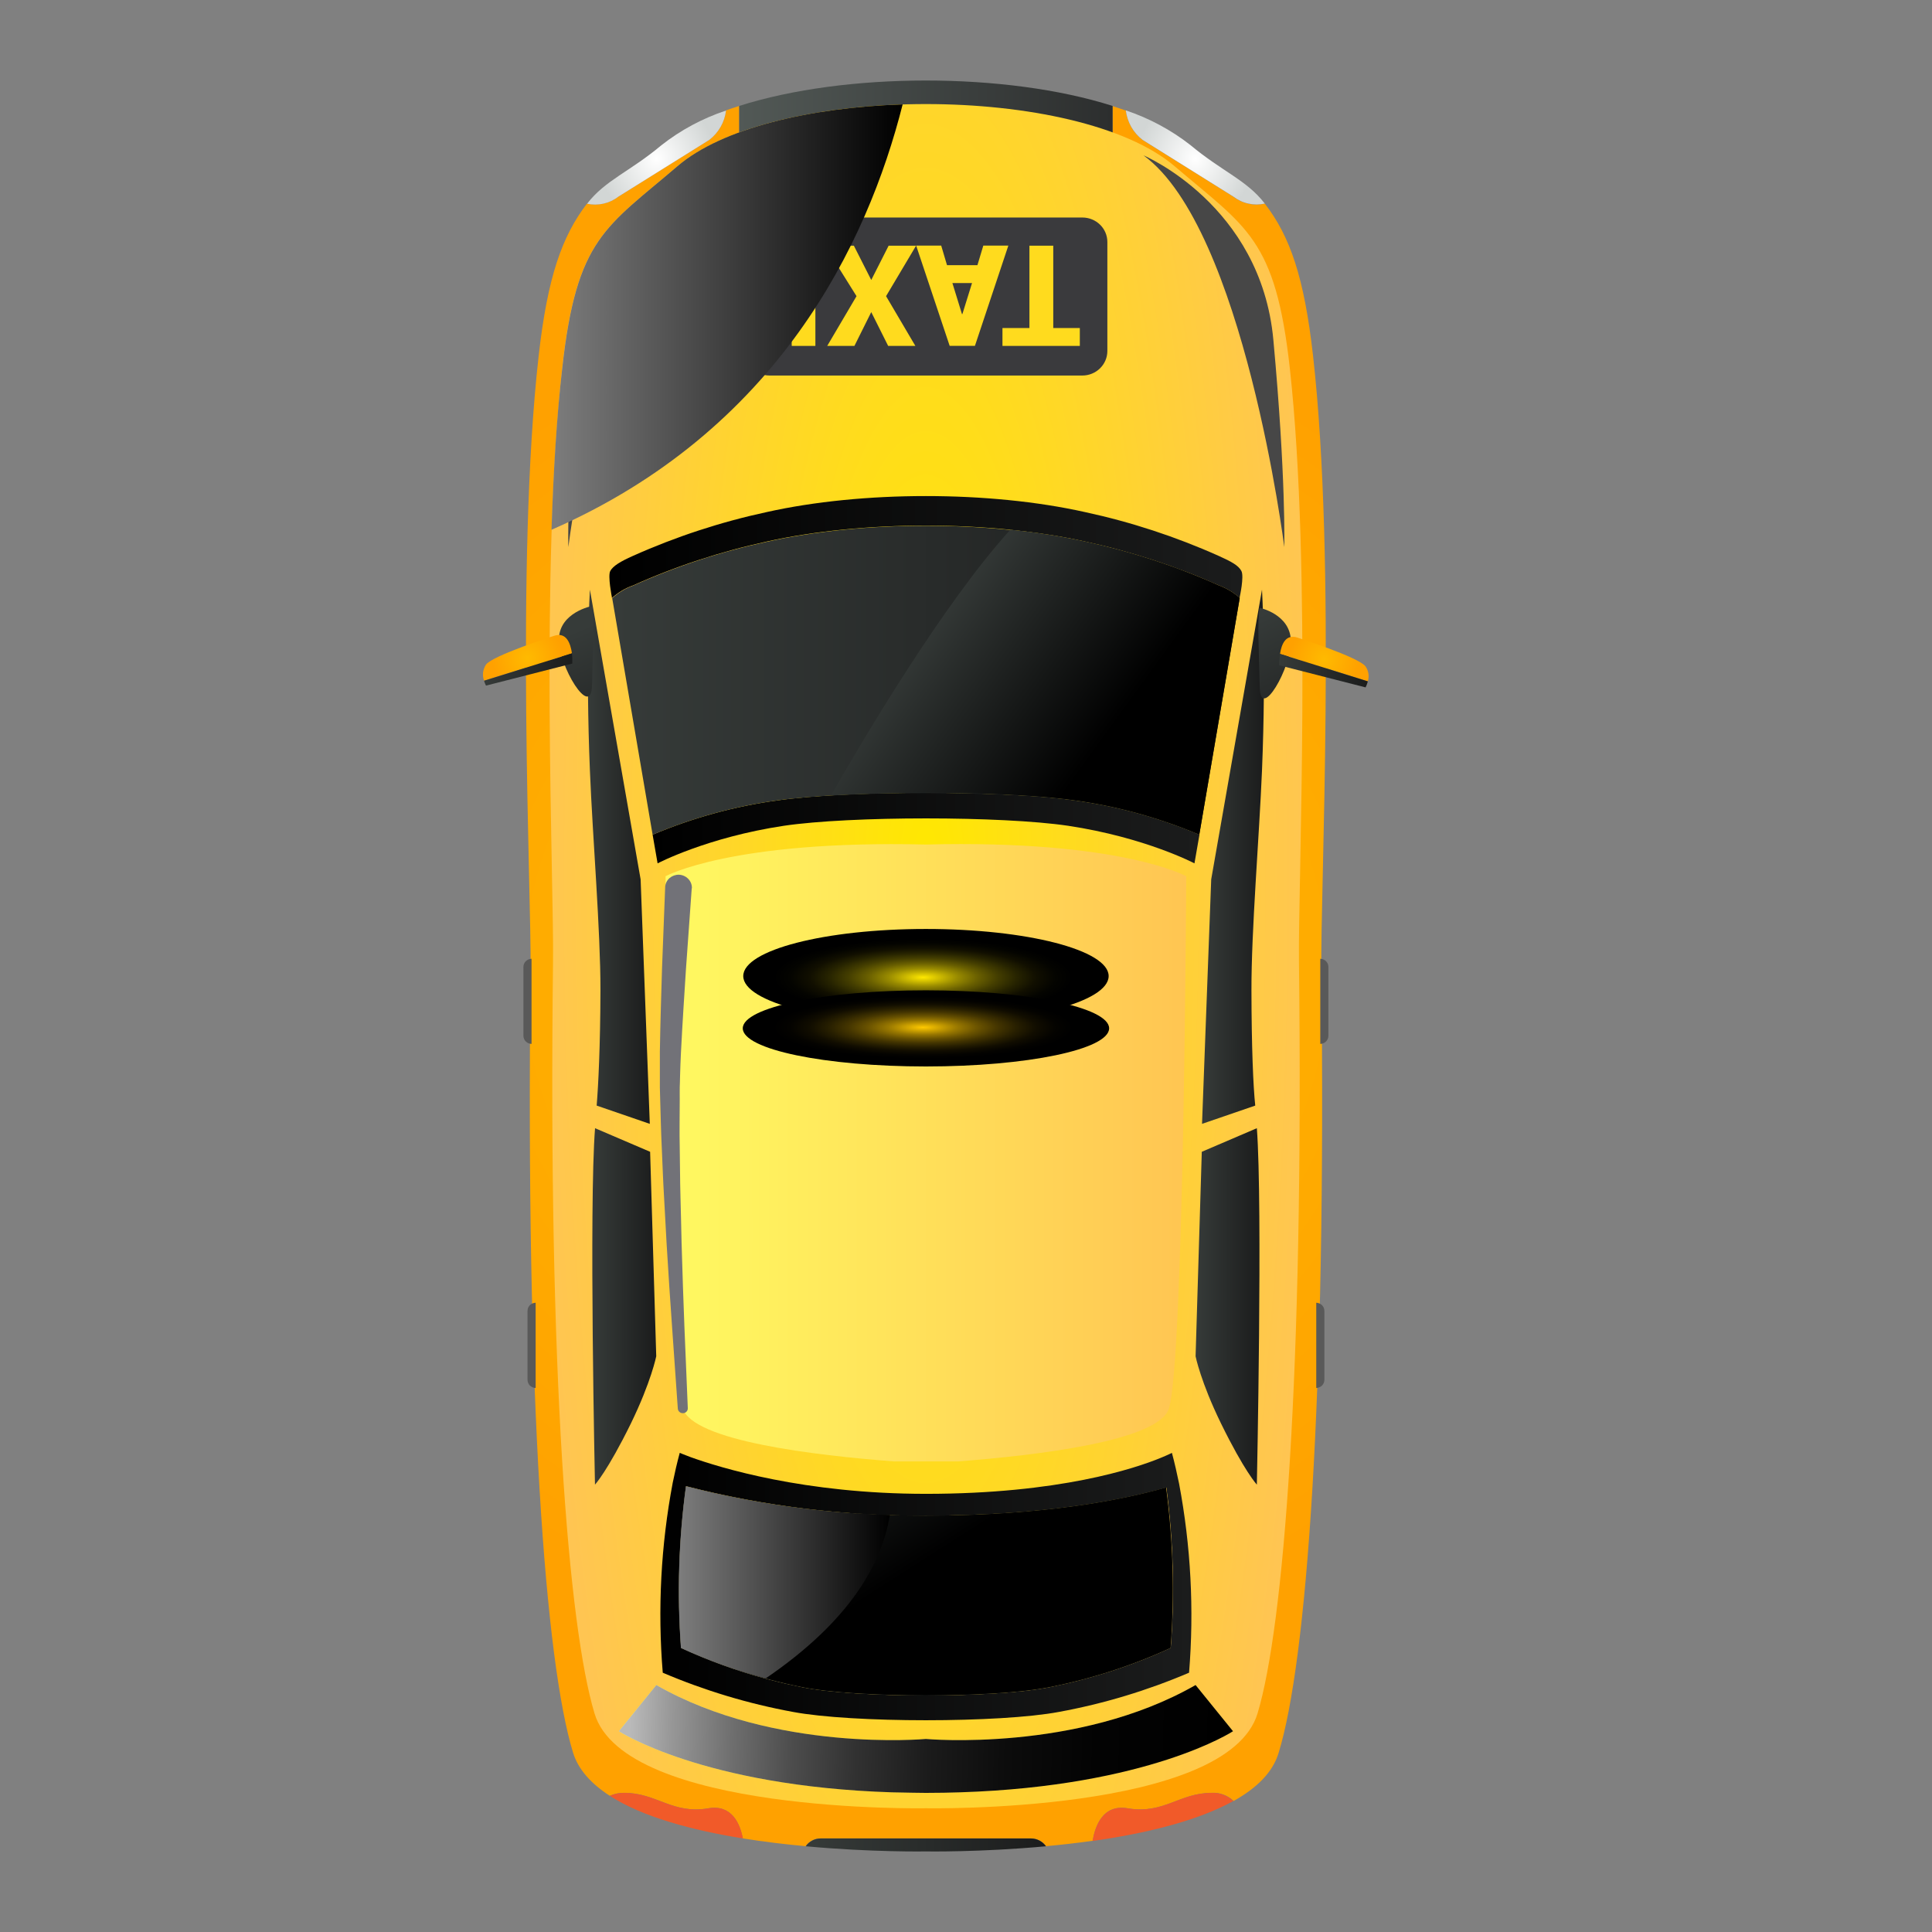 <svg width="24" height="24" viewBox="0 0 24 24" fill="none" xmlns="http://www.w3.org/2000/svg">
<rect x="0" y="0" width="24" height="24" fill="#808080" stroke="none"/>
<g clip-path="url(#clip0_2455_3751)">
<path d="M16.311 4.418C16.201 3.443 16.025 2.935 15.712 2.53C15.645 2.545 15.575 2.545 15.508 2.531C15.441 2.516 15.378 2.487 15.324 2.445L14.194 1.739C14.078 1.649 14.003 1.517 13.985 1.373C13.932 1.354 13.877 1.336 13.821 1.318V2.249H9.183V1.316C9.127 1.334 9.072 1.352 9.019 1.371C9.002 1.515 8.927 1.647 8.811 1.737L7.68 2.444C7.625 2.486 7.562 2.515 7.495 2.53C7.428 2.544 7.359 2.544 7.292 2.529C6.981 2.935 6.802 3.442 6.692 4.416C6.4 7 6.603 11.062 6.591 12.063C6.529 17.399 6.774 20.648 7.119 21.773C7.185 21.986 7.349 22.162 7.575 22.308C7.631 22.282 7.692 22.27 7.754 22.271C8.157 22.271 8.354 22.54 8.799 22.463C9.094 22.412 9.194 22.661 9.227 22.837C9.492 22.88 9.756 22.911 10.008 22.934C10.029 22.904 10.056 22.88 10.089 22.862C10.121 22.845 10.158 22.837 10.195 22.837H12.806C12.843 22.837 12.88 22.846 12.912 22.863C12.945 22.88 12.973 22.904 12.993 22.934C13.18 22.917 13.377 22.895 13.574 22.867C13.602 22.692 13.695 22.409 14.009 22.463C14.455 22.54 14.651 22.271 15.054 22.271C15.104 22.268 15.154 22.276 15.2 22.294C15.247 22.311 15.289 22.338 15.325 22.372C15.607 22.215 15.811 22.019 15.884 21.773C16.23 20.648 16.478 17.399 16.414 12.063C16.4 11.064 16.603 7.001 16.311 4.418Z" fill="url(#paint0_radial_2455_3751)"/>
<path d="M13.821 2.248V1.316C12.498 0.895 10.506 0.895 9.183 1.316V2.248H13.821Z" fill="url(#paint1_linear_2455_3751)"/>
<path d="M16.023 4.577C15.844 2.956 15.482 2.827 14.593 2.066C13.385 1.035 9.618 1.035 8.413 2.066C7.523 2.827 7.16 2.956 6.983 4.577C6.708 7.065 6.882 10.975 6.87 11.937C6.808 17.074 7.06 20.201 7.385 21.284C7.758 22.531 11.503 22.463 11.503 22.463C11.503 22.463 15.248 22.531 15.622 21.284C15.947 20.201 16.197 17.074 16.136 11.937C16.125 10.978 16.297 7.065 16.023 4.577Z" fill="url(#paint2_radial_2455_3751)"/>
<path d="M9.658 9.943C9.124 10.016 8.602 10.16 8.107 10.369L8.169 10.725C8.169 10.725 8.781 10.402 9.738 10.258C10.565 10.136 12.442 10.136 13.268 10.258C14.226 10.402 14.838 10.725 14.838 10.725L14.9 10.369C14.405 10.16 13.883 10.016 13.349 9.943C12.483 9.817 10.521 9.817 9.658 9.943Z" fill="url(#paint3_linear_2455_3751)"/>
<path d="M7.865 7.272C8.397 7.033 8.954 6.851 9.526 6.727C10.713 6.463 12.291 6.463 13.479 6.727C14.051 6.851 14.607 7.033 15.14 7.272C15.236 7.307 15.325 7.36 15.4 7.429V7.418C15.4 7.418 15.457 7.162 15.421 7.093C15.385 7.024 15.296 6.976 15.138 6.905C14.606 6.667 14.049 6.484 13.477 6.361C12.29 6.096 10.712 6.096 9.525 6.361C8.953 6.484 8.396 6.667 7.864 6.905C7.703 6.976 7.615 7.032 7.581 7.093C7.548 7.153 7.601 7.418 7.601 7.418V7.429C7.677 7.36 7.767 7.306 7.865 7.272Z" fill="url(#paint4_linear_2455_3751)"/>
<path d="M9.658 9.943C10.521 9.821 12.483 9.821 13.347 9.943C13.881 10.016 14.402 10.16 14.898 10.369L15.4 7.431C15.325 7.363 15.236 7.31 15.139 7.275C14.607 7.036 14.05 6.853 13.479 6.73C12.291 6.465 10.713 6.465 9.526 6.73C8.954 6.853 8.397 7.036 7.865 7.275C7.768 7.309 7.68 7.363 7.605 7.431L8.107 10.369C8.602 10.16 9.123 10.016 9.658 9.943Z" fill="url(#paint5_linear_2455_3751)"/>
<path d="M14.647 18.43C14.621 18.303 14.592 18.175 14.558 18.048C14.558 18.048 14.514 18.071 14.424 18.108C14.097 18.243 13.156 18.557 11.502 18.557C9.986 18.557 8.938 18.23 8.579 18.101C8.491 18.068 8.444 18.048 8.444 18.048C8.411 18.17 8.382 18.295 8.357 18.418C8.21 19.196 8.168 19.99 8.233 20.779C8.751 21 9.294 21.164 9.85 21.266C10.582 21.404 12.423 21.404 13.155 21.266C13.711 21.164 14.253 21 14.771 20.779C14.835 19.994 14.793 19.204 14.647 18.43ZM14.543 20.471C14.063 20.692 13.558 20.855 13.039 20.959C12.358 21.096 10.646 21.096 9.965 20.959C9.446 20.855 8.941 20.692 8.461 20.471C8.411 19.801 8.432 19.128 8.523 18.462C9.496 18.712 10.498 18.835 11.504 18.828C12.99 18.828 13.966 18.628 14.489 18.479C14.576 19.139 14.594 19.807 14.543 20.471Z" fill="url(#paint6_linear_2455_3751)"/>
<path d="M8.521 18.463C8.43 19.129 8.41 19.802 8.459 20.472C8.939 20.692 9.444 20.856 9.963 20.959C10.644 21.097 12.356 21.097 13.037 20.959C13.557 20.856 14.062 20.692 14.541 20.472C14.591 19.808 14.572 19.14 14.483 18.479C13.962 18.628 12.986 18.828 11.499 18.828C10.494 18.836 9.493 18.713 8.521 18.463Z" fill="url(#paint7_linear_2455_3751)"/>
<path d="M7.412 13.734L8.072 13.961L7.958 10.924L7.328 7.325C7.328 7.325 7.273 8.248 7.328 9.571C7.362 10.407 7.46 11.559 7.459 12.302C7.457 13.01 7.432 13.488 7.412 13.734Z" fill="url(#paint8_linear_2455_3751)"/>
<path d="M15.593 13.734L14.932 13.961L15.046 10.924L15.677 7.325C15.677 7.325 15.731 8.248 15.677 9.571C15.642 10.407 15.544 11.559 15.546 12.302C15.547 13.01 15.568 13.495 15.593 13.734Z" fill="url(#paint9_linear_2455_3751)"/>
<path d="M7.392 14.015L8.076 14.308L8.152 16.848C8.152 16.848 8.09 17.163 7.837 17.683C7.545 18.277 7.391 18.443 7.391 18.443C7.391 18.443 7.316 14.966 7.392 14.015Z" fill="url(#paint10_linear_2455_3751)"/>
<path d="M15.613 14.015L14.929 14.308L14.852 16.848C14.852 16.848 14.914 17.163 15.168 17.683C15.459 18.277 15.613 18.443 15.613 18.443C15.613 18.443 15.686 14.966 15.613 14.015Z" fill="url(#paint11_linear_2455_3751)"/>
<path d="M7.68 2.444L8.811 1.738C8.927 1.648 9.002 1.517 9.019 1.373C8.727 1.47 8.455 1.616 8.215 1.805C7.818 2.137 7.519 2.237 7.293 2.531C7.36 2.545 7.429 2.545 7.496 2.53C7.563 2.515 7.626 2.486 7.68 2.444Z" fill="url(#paint12_radial_2455_3751)"/>
<path d="M14.194 1.738L15.324 2.444C15.378 2.485 15.441 2.515 15.508 2.529C15.575 2.544 15.645 2.544 15.712 2.529C15.485 2.235 15.187 2.135 14.789 1.803C14.549 1.615 14.277 1.469 13.985 1.371C13.994 1.443 14.017 1.512 14.052 1.575C14.088 1.638 14.136 1.694 14.194 1.738Z" fill="url(#paint13_radial_2455_3751)"/>
<path d="M8.801 22.464C8.355 22.541 8.158 22.272 7.755 22.272C7.694 22.271 7.632 22.284 7.576 22.309C7.986 22.574 8.604 22.736 9.229 22.838C9.195 22.662 9.095 22.413 8.801 22.464Z" fill="#F15A29"/>
<path d="M14.007 22.464C13.696 22.41 13.602 22.693 13.572 22.869C14.212 22.779 14.867 22.625 15.321 22.373C15.286 22.339 15.243 22.312 15.197 22.295C15.15 22.277 15.1 22.27 15.051 22.272C14.648 22.272 14.452 22.541 14.007 22.464Z" fill="#F15A29"/>
<path style="mix-blend-mode:screen" d="M15.139 7.272C14.607 7.033 14.05 6.851 13.479 6.727C13.172 6.661 12.862 6.612 12.55 6.581C11.716 7.502 10.728 9.172 10.324 9.88C11.295 9.822 12.663 9.843 13.347 9.941C13.881 10.014 14.402 10.158 14.898 10.367L15.4 7.429C15.325 7.361 15.236 7.308 15.139 7.272Z" fill="url(#paint14_linear_2455_3751)"/>
<path d="M11.502 10.491C9.081 10.434 8.268 10.885 8.268 10.885C8.268 10.885 8.298 16.899 8.482 17.496C8.607 17.901 10.133 18.08 11.102 18.154H11.902C12.871 18.08 14.396 17.901 14.521 17.496C14.708 16.899 14.736 10.885 14.736 10.885C14.736 10.885 13.923 10.43 11.502 10.491Z" fill="url(#paint15_linear_2455_3751)"/>
<path d="M11.924 22.265C14.276 22.19 15.317 21.506 15.317 21.506L14.852 20.932C13.383 21.774 11.502 21.602 11.502 21.602C11.502 21.602 9.62 21.774 8.153 20.932L7.688 21.506C7.688 21.506 8.729 22.19 11.08 22.265C11.205 22.269 11.502 22.272 11.502 22.272C11.662 22.272 11.802 22.269 11.924 22.265Z" fill="url(#paint16_linear_2455_3751)"/>
<path style="mix-blend-mode:screen" d="M11.924 22.265C14.276 22.19 15.317 21.506 15.317 21.506L14.852 20.932C13.383 21.774 11.502 21.602 11.502 21.602C11.502 21.602 9.62 21.774 8.153 20.932L7.688 21.506C7.688 21.506 8.729 22.19 11.08 22.265C11.205 22.269 11.502 22.272 11.502 22.272C11.662 22.272 11.802 22.269 11.924 22.265Z" fill="url(#paint17_linear_2455_3751)"/>
<g style="mix-blend-mode:screen">
<path d="M8.808 1.93C8.808 1.93 7.349 2.543 7.195 4.22C7.036 5.933 7.06 6.796 7.06 6.796C7.06 6.796 7.559 2.84 8.808 1.93Z" fill="#474747"/>
</g>
<g style="mix-blend-mode:screen">
<path d="M14.205 1.93C14.205 1.93 15.663 2.543 15.818 4.22C15.976 5.933 15.954 6.796 15.954 6.796C15.954 6.796 15.454 2.84 14.205 1.93Z" fill="#474747"/>
</g>
<path d="M15.649 7.551C15.649 7.551 16.027 7.628 16.036 7.96C16.044 8.291 15.658 8.964 15.649 8.539C15.64 8.113 15.615 7.679 15.649 7.551Z" fill="url(#paint18_linear_2455_3751)"/>
<path d="M16.964 8.279C16.881 8.164 16.119 7.921 16.119 7.921C15.97 7.871 15.918 8.007 15.901 8.123L16.992 8.464C17.001 8.433 17.004 8.4 16.999 8.368C16.994 8.336 16.982 8.306 16.964 8.279Z" fill="url(#paint19_radial_2455_3751)"/>
<path d="M15.901 8.123C15.894 8.17 15.891 8.218 15.892 8.265L16.964 8.539C16.976 8.515 16.985 8.49 16.992 8.464L15.901 8.123Z" fill="url(#paint20_linear_2455_3751)"/>
<path d="M7.354 7.528C7.354 7.528 6.951 7.605 6.943 7.937C6.934 8.268 7.344 8.942 7.354 8.516C7.363 8.089 7.387 7.656 7.354 7.528Z" fill="url(#paint21_linear_2455_3751)"/>
<path d="M6.881 7.899C6.881 7.899 6.12 8.142 6.037 8.256C6.018 8.285 6.006 8.318 6.001 8.353C5.997 8.388 6.001 8.423 6.013 8.456L7.105 8.116C7.087 7.994 7.037 7.846 6.881 7.899Z" fill="url(#paint22_radial_2455_3751)"/>
<path d="M6.013 8.456C6.019 8.477 6.027 8.497 6.037 8.517L7.109 8.243C7.111 8.201 7.109 8.158 7.105 8.116L6.013 8.456Z" fill="url(#paint23_linear_2455_3751)"/>
<path d="M6.603 11.91C6.576 11.911 6.55 11.922 6.531 11.941C6.512 11.96 6.502 11.986 6.502 12.013V12.865C6.502 12.892 6.512 12.918 6.531 12.937C6.55 12.956 6.576 12.967 6.603 12.968V11.91Z" fill="#595959"/>
<path d="M6.654 16.183C6.64 16.184 6.627 16.186 6.614 16.192C6.602 16.197 6.591 16.205 6.581 16.214C6.572 16.224 6.565 16.235 6.56 16.247C6.555 16.26 6.553 16.273 6.553 16.286V17.139C6.553 17.152 6.555 17.165 6.56 17.177C6.565 17.19 6.572 17.201 6.581 17.211C6.591 17.22 6.602 17.228 6.614 17.233C6.627 17.239 6.64 17.242 6.654 17.242V16.183Z" fill="#595959"/>
<path d="M16.401 11.91C16.428 11.911 16.454 11.922 16.473 11.941C16.492 11.96 16.502 11.986 16.502 12.013V12.865C16.502 12.892 16.492 12.918 16.473 12.937C16.454 12.956 16.428 12.967 16.401 12.968V11.91Z" fill="#595959"/>
<path d="M16.351 16.183C16.364 16.184 16.378 16.186 16.39 16.192C16.402 16.197 16.414 16.205 16.423 16.214C16.432 16.224 16.44 16.235 16.445 16.247C16.45 16.26 16.452 16.273 16.452 16.286V17.139C16.452 17.152 16.45 17.165 16.445 17.177C16.44 17.19 16.433 17.201 16.423 17.211C16.414 17.22 16.402 17.228 16.39 17.233C16.378 17.239 16.364 17.242 16.351 17.242V16.183Z" fill="#595959"/>
<path d="M12.807 22.838H10.195C10.159 22.838 10.122 22.847 10.09 22.864C10.057 22.881 10.029 22.905 10.009 22.935C10.829 23.011 11.501 22.999 11.501 22.999C11.501 22.999 12.172 23.011 12.994 22.935C12.973 22.905 12.945 22.881 12.913 22.864C12.88 22.847 12.844 22.838 12.807 22.838Z" fill="url(#paint24_linear_2455_3751)"/>
<path style="mix-blend-mode:screen" d="M14.485 18.479C13.964 18.628 12.988 18.828 11.501 18.828C11.197 18.828 10.911 18.817 10.642 18.799C9.79 19.192 9.274 20.427 9.153 20.742C9.418 20.829 9.688 20.901 9.962 20.957C10.642 21.094 12.354 21.094 13.035 20.957C13.555 20.854 14.06 20.69 14.54 20.47C14.59 19.806 14.572 19.139 14.485 18.479Z" fill="url(#paint25_linear_2455_3751)"/>
<path d="M12.957 12.97H10.041V11.891H12.957V12.97ZM10.187 12.827H12.812V12.03H10.187V12.827Z" fill="#3C2415"/>
<path d="M12.875 12.453H10.126V12.885H12.875V12.453Z" fill="#C96E00"/>
<path d="M12.875 11.963H10.126V12.395H12.875V11.963Z" fill="#FBB040"/>
<path d="M10.958 12.534H10.597V12.694H10.958V12.534Z" fill="#3C2415"/>
<path d="M10.591 12.695H10.23V12.854H10.591V12.695Z" fill="#3C2415"/>
<path d="M12.768 12.695H12.407V12.854H12.768V12.695Z" fill="#3C2415"/>
<path d="M11.68 12.544H11.319V12.697H10.968V12.856H11.33V12.703H11.675V12.859H12.037V12.7H11.68V12.544Z" fill="#3C2415"/>
<path d="M12.407 12.538H12.045V12.697H12.407V12.538Z" fill="#3C2415"/>
<path d="M10.958 12.156H10.597V12.315H10.958V12.156Z" fill="#3C2415"/>
<path d="M10.591 11.996H10.23V12.155H10.591V11.996Z" fill="#3C2415"/>
<path d="M12.768 11.996H12.407V12.155H12.768V11.996Z" fill="#3C2415"/>
<path d="M11.68 12.306H11.319V12.152H10.968V11.993H11.33V12.147H11.675V11.991H12.037V12.15H11.68V12.306Z" fill="#3C2415"/>
<path d="M12.407 12.153H12.045V12.312H12.407V12.153Z" fill="#3C2415"/>
<path d="M12.957 12.354H10.041V12.505H12.957V12.354Z" fill="#66493A"/>
<path style="mix-blend-mode:color-dodge" d="M13.772 12.125C13.772 12.449 12.756 12.711 11.502 12.711C10.249 12.711 9.233 12.449 9.233 12.125C9.233 11.802 10.249 11.54 11.502 11.54C12.755 11.54 13.772 11.802 13.772 12.125Z" fill="url(#paint26_radial_2455_3751)"/>
<path style="mix-blend-mode:color-dodge" d="M13.778 12.774C13.778 13.036 12.759 13.248 11.502 13.248C10.246 13.248 9.227 13.036 9.227 12.774C9.227 12.513 10.246 12.302 11.502 12.302C12.759 12.302 13.778 12.514 13.778 12.774Z" fill="url(#paint27_radial_2455_3751)"/>
<path d="M13.445 2.702H9.559C9.387 2.702 9.248 2.838 9.248 3.006V4.36C9.248 4.528 9.387 4.665 9.559 4.665H13.445C13.617 4.665 13.756 4.528 13.756 4.36V3.006C13.756 2.838 13.617 2.702 13.445 2.702Z" fill="#3A3A3D"/>
<path d="M12.453 4.075H12.788V3.052H13.084V4.075H13.414V4.297H12.453V4.075Z" fill="#FFDB1E"/>
<path d="M11.764 3.294H12.142L12.215 3.051H12.526L12.111 4.296H11.955H11.797L11.381 3.051H11.692L11.764 3.294ZM12.075 3.516H11.831L11.95 3.902H11.955L12.075 3.516Z" fill="#FFDB1E"/>
<path d="M10.823 3.877L10.614 4.297H10.276L10.64 3.679L10.248 3.052H10.607L10.823 3.478L11.039 3.052H11.38L11.007 3.679L11.371 4.297H11.033L10.823 3.877Z" fill="#FFDB1E"/>
<path d="M9.835 3.052H10.129V4.297H9.835V3.052Z" fill="#FFDB1E"/>
<g style="mix-blend-mode:screen">
<path d="M8.593 11.034L8.521 12.042C8.502 12.347 8.478 12.698 8.459 13.077C8.454 13.172 8.451 13.267 8.448 13.364C8.448 13.411 8.445 13.459 8.444 13.508C8.443 13.557 8.444 13.607 8.444 13.657C8.444 13.856 8.439 14.059 8.444 14.26C8.448 14.461 8.447 14.663 8.453 14.862C8.459 15.06 8.462 15.257 8.467 15.446C8.478 15.825 8.49 16.177 8.502 16.481C8.528 17.09 8.544 17.491 8.544 17.491C8.545 17.507 8.54 17.523 8.529 17.535C8.518 17.547 8.502 17.555 8.486 17.555C8.469 17.556 8.453 17.551 8.441 17.54C8.428 17.529 8.421 17.514 8.42 17.498L8.349 16.487C8.327 16.183 8.304 15.831 8.281 15.452C8.27 15.262 8.26 15.066 8.249 14.867C8.237 14.668 8.23 14.465 8.221 14.262C8.211 14.059 8.207 13.857 8.201 13.657L8.197 13.509C8.197 13.459 8.197 13.409 8.197 13.359C8.197 13.26 8.197 13.163 8.197 13.067C8.203 12.686 8.215 12.332 8.224 12.028C8.247 11.419 8.263 11.015 8.263 11.015C8.266 10.974 8.286 10.935 8.318 10.907C8.351 10.88 8.392 10.865 8.435 10.866C8.478 10.868 8.518 10.886 8.548 10.916C8.578 10.946 8.595 10.986 8.595 11.028V11.034L8.593 11.034Z" fill="#727278"/>
</g>
<path style="mix-blend-mode:screen" d="M6.851 6.581C9.654 5.356 10.774 3.035 11.213 1.297C10.069 1.334 8.969 1.59 8.415 2.065C7.525 2.827 7.162 2.955 6.984 4.576C6.914 5.182 6.874 5.871 6.851 6.581Z" fill="url(#paint28_linear_2455_3751)"/>
<path style="mix-blend-mode:screen" d="M11.054 18.82C10.198 18.796 9.349 18.677 8.521 18.463C8.43 19.129 8.41 19.802 8.459 20.472C8.798 20.628 9.15 20.755 9.511 20.85C10.559 20.137 10.956 19.422 11.054 18.82Z" fill="url(#paint29_linear_2455_3751)"/>
</g>
<defs>
<radialGradient id="paint0_radial_2455_3751" cx="0" cy="0" r="1" gradientUnits="userSpaceOnUse" gradientTransform="translate(11.502 12.126) scale(8.561 8.382)">
<stop stop-color="#FFBA00"/>
<stop offset="1" stop-color="#FFA100"/>
</radialGradient>
<linearGradient id="paint1_linear_2455_3751" x1="9.183" y1="1.623" x2="13.821" y2="1.623" gradientUnits="userSpaceOnUse">
<stop stop-color="#525956"/>
<stop offset="1" stop-color="#2C2E2E"/>
</linearGradient>
<radialGradient id="paint2_radial_2455_3751" cx="0" cy="0" r="1" gradientUnits="userSpaceOnUse" gradientTransform="translate(11.502 11.075) scale(4.83 19.013)">
<stop stop-color="#FFE800"/>
<stop offset="1" stop-color="#FFC552"/>
</radialGradient>
<linearGradient id="paint3_linear_2455_3751" x1="8.107" y1="10.285" x2="14.898" y2="10.285" gradientUnits="userSpaceOnUse">
<stop/>
<stop offset="1" stop-color="#1B1C1C"/>
</linearGradient>
<linearGradient id="paint4_linear_2455_3751" x1="7.571" y1="6.796" x2="15.434" y2="6.796" gradientUnits="userSpaceOnUse">
<stop/>
<stop offset="1" stop-color="#1B1C1C"/>
</linearGradient>
<linearGradient id="paint5_linear_2455_3751" x1="7.605" y1="8.448" x2="15.4" y2="8.448" gradientUnits="userSpaceOnUse">
<stop stop-color="#363B39"/>
<stop offset="1" stop-color="#1B1C1C"/>
</linearGradient>
<linearGradient id="paint6_linear_2455_3751" x1="8.204" y1="19.707" x2="14.801" y2="19.707" gradientUnits="userSpaceOnUse">
<stop/>
<stop offset="1" stop-color="#1B1C1C"/>
</linearGradient>
<linearGradient id="paint7_linear_2455_3751" x1="8.434" y1="19.761" x2="14.57" y2="19.761" gradientUnits="userSpaceOnUse">
<stop stop-color="#363B39"/>
<stop offset="1" stop-color="#1B1C1C"/>
</linearGradient>
<linearGradient id="paint8_linear_2455_3751" x1="7.303" y1="10.645" x2="8.072" y2="10.645" gradientUnits="userSpaceOnUse">
<stop stop-color="#363B39"/>
<stop offset="1" stop-color="#1B1C1C"/>
</linearGradient>
<linearGradient id="paint9_linear_2455_3751" x1="14.932" y1="10.645" x2="15.701" y2="10.645" gradientUnits="userSpaceOnUse">
<stop stop-color="#363B39"/>
<stop offset="1" stop-color="#1B1C1C"/>
</linearGradient>
<linearGradient id="paint10_linear_2455_3751" x1="7.358" y1="16.229" x2="8.153" y2="16.229" gradientUnits="userSpaceOnUse">
<stop stop-color="#363B39"/>
<stop offset="1" stop-color="#1B1C1C"/>
</linearGradient>
<linearGradient id="paint11_linear_2455_3751" x1="14.852" y1="16.229" x2="15.646" y2="16.229" gradientUnits="userSpaceOnUse">
<stop stop-color="#363B39"/>
<stop offset="1" stop-color="#1B1C1C"/>
</linearGradient>
<radialGradient id="paint12_radial_2455_3751" cx="0" cy="0" r="1" gradientUnits="userSpaceOnUse" gradientTransform="translate(8.156 1.972) scale(0.722 0.778)">
<stop stop-color="white"/>
<stop offset="1" stop-color="#D2D6D5"/>
</radialGradient>
<radialGradient id="paint13_radial_2455_3751" cx="0" cy="0" r="1" gradientUnits="userSpaceOnUse" gradientTransform="translate(14.848 1.972) scale(0.722 0.778)">
<stop stop-color="white"/>
<stop offset="1" stop-color="#D2D6D5"/>
</radialGradient>
<linearGradient id="paint14_linear_2455_3751" x1="11.461" y1="7.674" x2="13.651" y2="9.265" gradientUnits="userSpaceOnUse">
<stop stop-color="#363B39"/>
<stop offset="1"/>
</linearGradient>
<linearGradient id="paint15_linear_2455_3751" x1="8.268" y1="14.317" x2="14.736" y2="14.317" gradientUnits="userSpaceOnUse">
<stop stop-color="#FFFA61"/>
<stop offset="1" stop-color="#FFC552"/>
</linearGradient>
<linearGradient id="paint16_linear_2455_3751" x1="10.358" y1="19.667" x2="14.294" y2="26.265" gradientUnits="userSpaceOnUse">
<stop stop-color="#FFFA61"/>
<stop offset="1" stop-color="#FFC552"/>
</linearGradient>
<linearGradient id="paint17_linear_2455_3751" x1="7.822" y1="21.477" x2="15.264" y2="21.66" gradientUnits="userSpaceOnUse">
<stop stop-color="#BABABA"/>
<stop offset="0.07" stop-color="#979797"/>
<stop offset="0.17" stop-color="#6F6F6F"/>
<stop offset="0.27" stop-color="#4D4D4D"/>
<stop offset="0.38" stop-color="#313131"/>
<stop offset="0.5" stop-color="#1B1B1B"/>
<stop offset="0.63" stop-color="#0C0C0C"/>
<stop offset="0.78" stop-color="#030303"/>
<stop offset="1"/>
</linearGradient>
<linearGradient id="paint18_linear_2455_3751" x1="15.55" y1="7.69" x2="16.398" y2="9.365" gradientUnits="userSpaceOnUse">
<stop stop-color="#363B39"/>
<stop offset="1" stop-color="#1B1C1C"/>
</linearGradient>
<radialGradient id="paint19_radial_2455_3751" cx="0" cy="0" r="1" gradientUnits="userSpaceOnUse" gradientTransform="translate(16.45 8.187) scale(0.437 0.428)">
<stop stop-color="#FFBA00"/>
<stop offset="1" stop-color="#FFA100"/>
</radialGradient>
<linearGradient id="paint20_linear_2455_3751" x1="15.892" y1="8.331" x2="17.001" y2="8.331" gradientUnits="userSpaceOnUse">
<stop stop-color="#363B39"/>
<stop offset="1" stop-color="#1B1C1C"/>
</linearGradient>
<linearGradient id="paint21_linear_2455_3751" x1="7.151" y1="7.833" x2="7.888" y2="9.487" gradientUnits="userSpaceOnUse">
<stop stop-color="#363B39"/>
<stop offset="1" stop-color="#1B1C1C"/>
</linearGradient>
<radialGradient id="paint22_radial_2455_3751" cx="0" cy="0" r="1" gradientUnits="userSpaceOnUse" gradientTransform="translate(6.552 8.172) scale(0.44 0.431)">
<stop stop-color="#FFBA00"/>
<stop offset="1" stop-color="#FFA100"/>
</radialGradient>
<linearGradient id="paint23_linear_2455_3751" x1="6" y1="8.315" x2="7.109" y2="8.315" gradientUnits="userSpaceOnUse">
<stop stop-color="#363B39"/>
<stop offset="1" stop-color="#1B1C1C"/>
</linearGradient>
<linearGradient id="paint24_linear_2455_3751" x1="10.009" y1="22.919" x2="12.992" y2="22.919" gradientUnits="userSpaceOnUse">
<stop stop-color="#363B39"/>
<stop offset="1" stop-color="#1B1C1C"/>
</linearGradient>
<linearGradient id="paint25_linear_2455_3751" x1="9.973" y1="16.838" x2="11.57" y2="19.339" gradientUnits="userSpaceOnUse">
<stop stop-color="#363B39"/>
<stop offset="1"/>
</linearGradient>
<radialGradient id="paint26_radial_2455_3751" cx="0" cy="0" r="1" gradientUnits="userSpaceOnUse" gradientTransform="translate(11.466 12.142) scale(2.267 0.586)">
<stop stop-color="#FFE800"/>
<stop offset="0.09" stop-color="#CFBC00"/>
<stop offset="0.19" stop-color="#998B00"/>
<stop offset="0.3" stop-color="#6A6000"/>
<stop offset="0.41" stop-color="#443E00"/>
<stop offset="0.52" stop-color="#262300"/>
<stop offset="0.62" stop-color="#110F00"/>
<stop offset="0.73" stop-color="#040400"/>
<stop offset="0.82"/>
</radialGradient>
<radialGradient id="paint27_radial_2455_3751" cx="0" cy="0" r="1" gradientUnits="userSpaceOnUse" gradientTransform="translate(11.466 12.763) scale(2.274 0.472)">
<stop stop-color="#FFC900"/>
<stop offset="0.09" stop-color="#CFA300"/>
<stop offset="0.19" stop-color="#997800"/>
<stop offset="0.3" stop-color="#6A5300"/>
<stop offset="0.41" stop-color="#443500"/>
<stop offset="0.52" stop-color="#261E00"/>
<stop offset="0.62" stop-color="#110D00"/>
<stop offset="0.73" stop-color="#040300"/>
<stop offset="0.82"/>
</radialGradient>
<linearGradient id="paint28_linear_2455_3751" x1="6.851" y1="3.94" x2="11.213" y2="3.94" gradientUnits="userSpaceOnUse">
<stop stop-color="#7D7D7D"/>
<stop offset="1"/>
</linearGradient>
<linearGradient id="paint29_linear_2455_3751" x1="8.434" y1="19.656" x2="11.054" y2="19.656" gradientUnits="userSpaceOnUse">
<stop stop-color="#7D7D7D"/>
<stop offset="1"/>
</linearGradient>
<clipPath id="clip0_2455_3751">
<rect width="11" height="22" fill="white" transform="translate(6 1)"/>
</clipPath>
</defs>
</svg>

